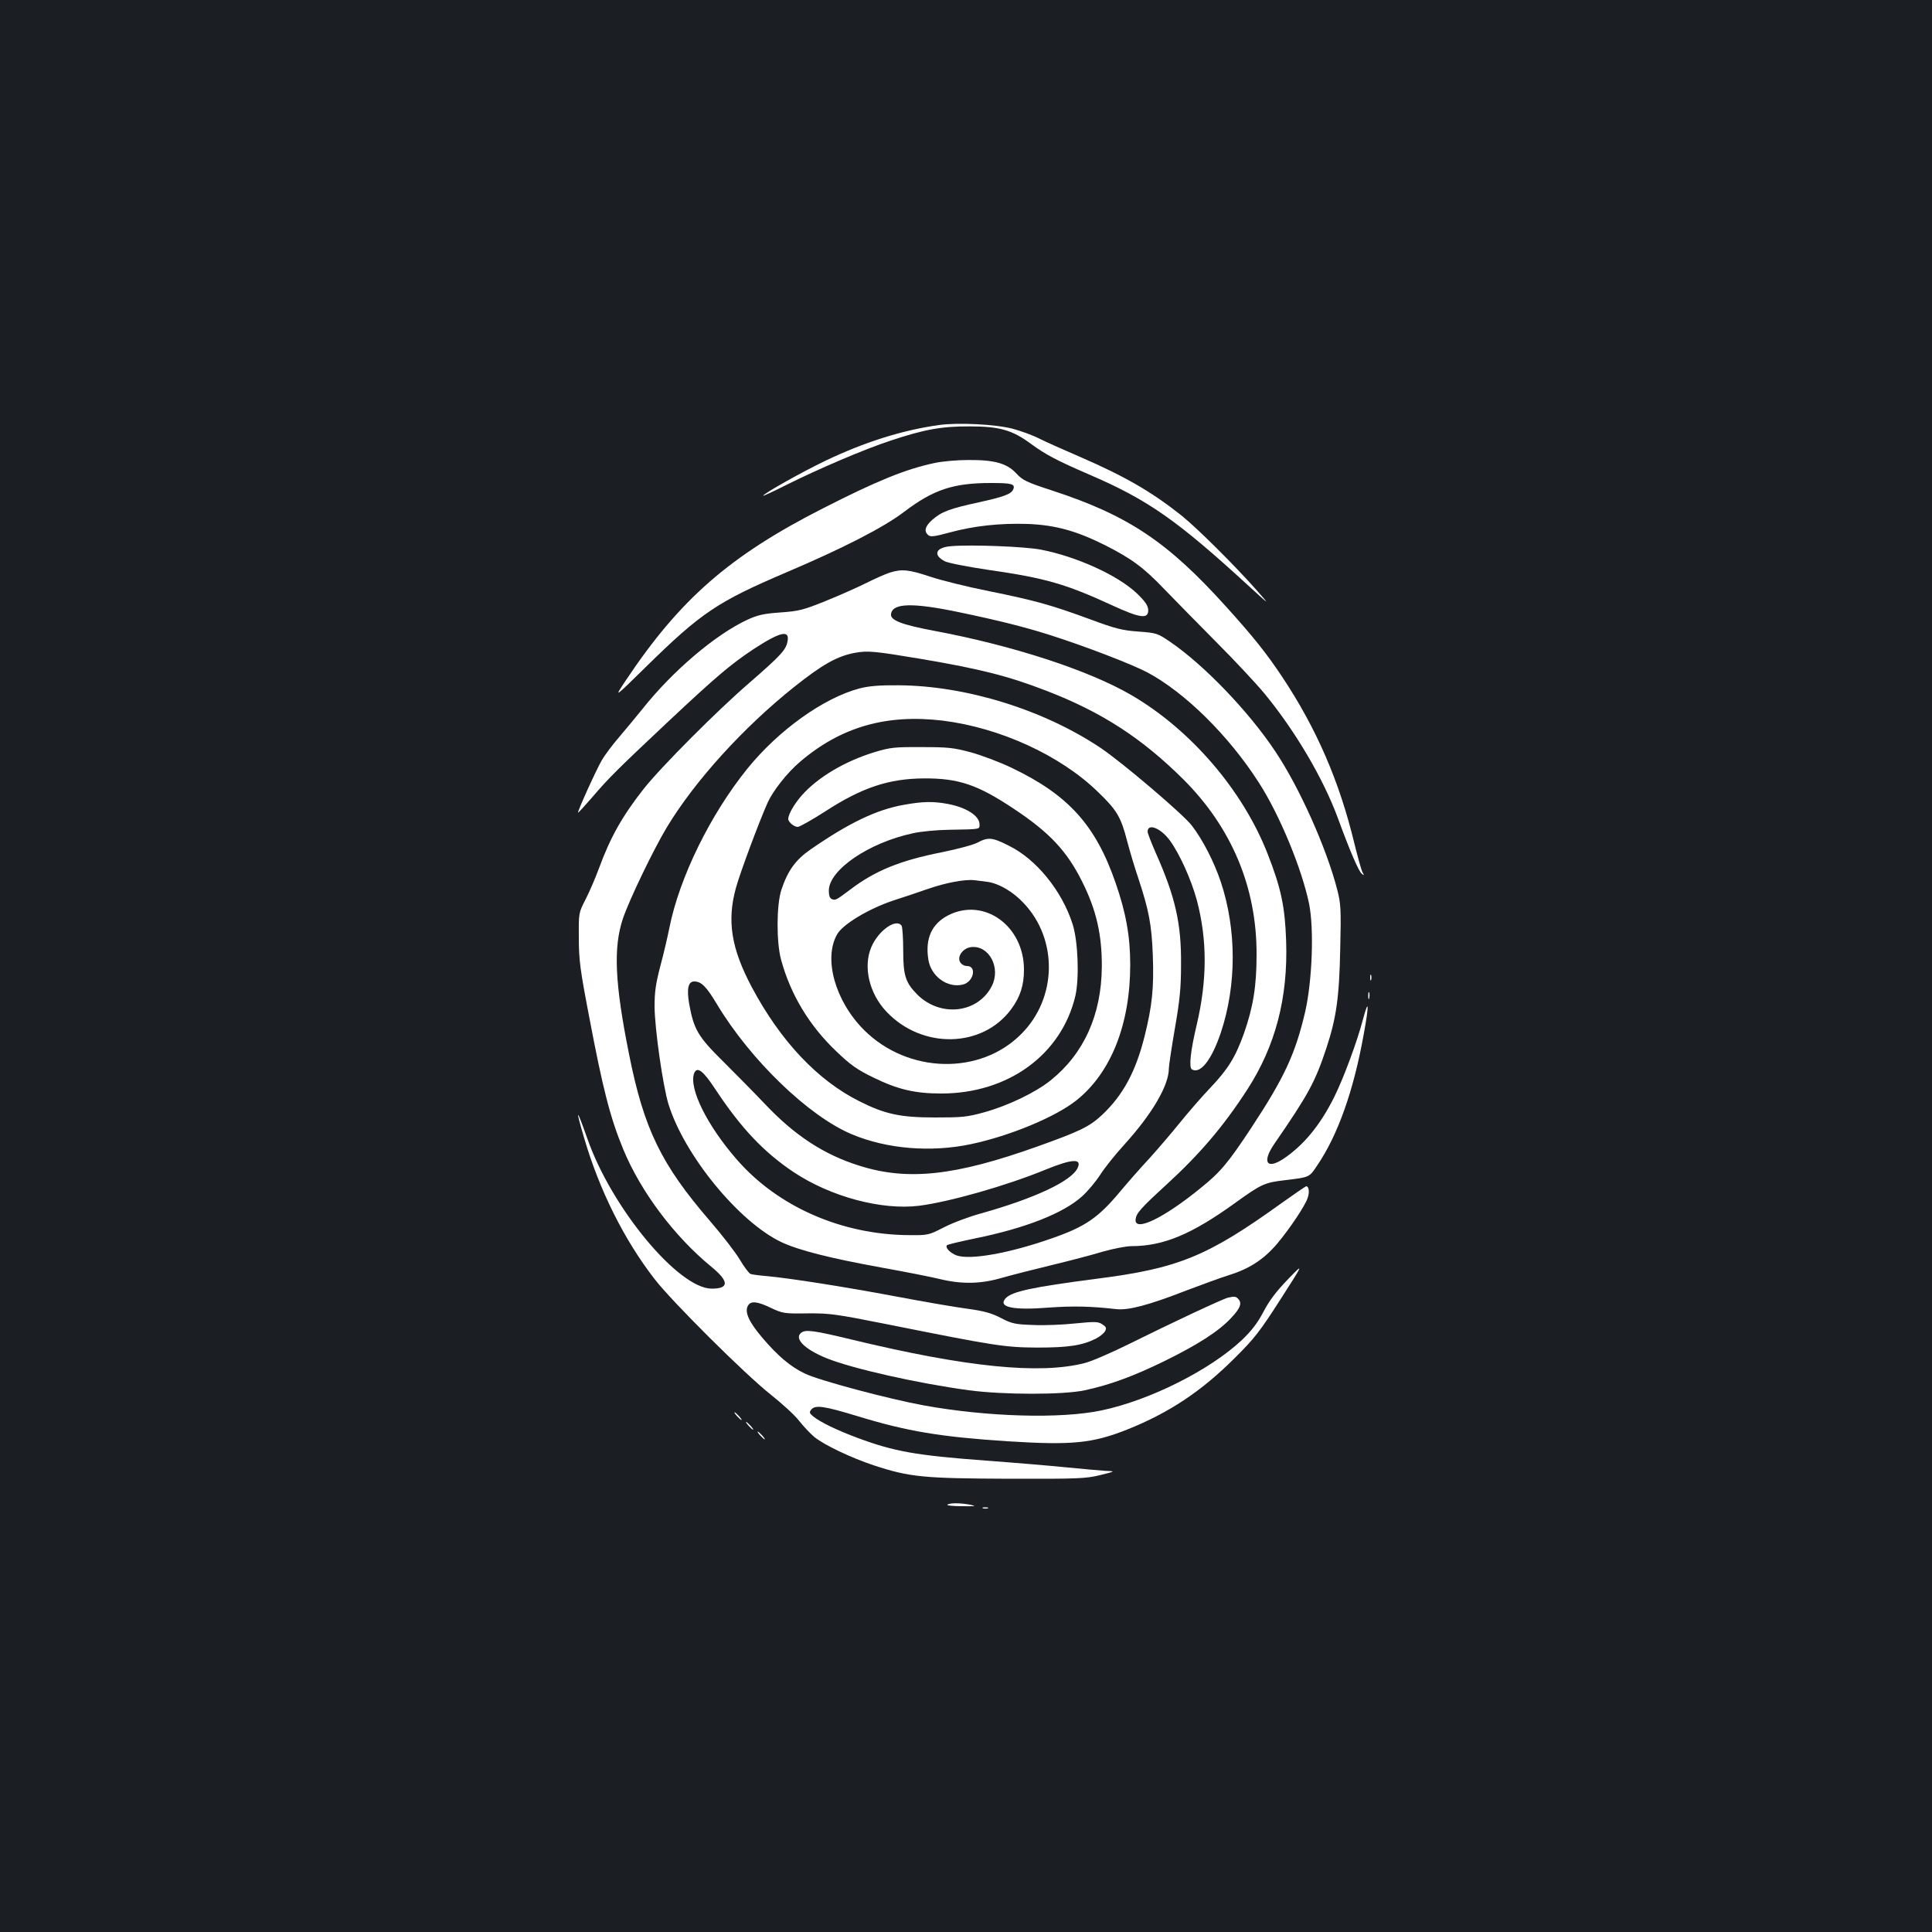 <?xml version="1.0" standalone="no"?>
<!DOCTYPE svg PUBLIC "-//W3C//DTD SVG 20010904//EN"
 "http://www.w3.org/TR/2001/REC-SVG-20010904/DTD/svg10.dtd">
<svg version="1.0" xmlns="http://www.w3.org/2000/svg"
 width="1000pt" height="1000pt" viewBox="0 0 1000 1000"
 preserveAspectRatio="xMidYMid meet">
<rect width="100%" height="100%" fill="#1b1f23"/>
<g transform="translate(0,1000) scale(0.1,-0.1)"
fill="#ffffff" stroke="none">
<path d="M4860 7800 c-188 -26 -385 -88 -588 -185 -121 -58 -322 -171 -322
-181 0 -2 53 22 118 55 168 84 406 186 541 230 173 58 266 75 411 74 154 0
220 -19 317 -91 75 -55 134 -86 298 -157 309 -133 457 -237 836 -585 104 -95
104 -95 29 -10 -110 124 -305 318 -385 382 -155 123 -292 202 -522 302 -84 36
-180 79 -214 96 -33 17 -96 40 -138 51 -88 23 -282 33 -381 19z"/>
<path d="M4835 7603 c-146 -31 -295 -91 -575 -234 -484 -246 -741 -471 -1021
-891 -62 -93 -62 -93 102 68 288 283 372 339 728 491 294 125 505 233 611 314
152 115 254 149 449 149 108 0 126 -5 116 -32 -10 -25 -47 -39 -179 -68 -151
-33 -192 -48 -241 -91 -37 -33 -44 -59 -20 -79 12 -10 33 -7 107 13 127 35
264 50 410 45 142 -6 250 -36 398 -110 136 -69 199 -115 305 -226 55 -57 177
-181 271 -276 94 -94 206 -214 249 -266 159 -193 304 -439 380 -645 61 -167
107 -274 123 -287 13 -11 14 -10 4 8 -6 11 -24 77 -41 145 -78 325 -197 599
-376 868 -81 121 -147 204 -286 358 -305 339 -509 475 -903 604 -132 43 -153
53 -185 88 -49 53 -113 71 -250 70 -58 0 -137 -7 -176 -16z"/>
<path d="M4923 7173 c-80 -6 -96 -45 -33 -78 17 -9 120 -29 228 -45 293 -42
399 -73 636 -182 149 -69 192 -74 189 -23 -2 22 -17 44 -60 85 -99 93 -310
189 -495 225 -82 16 -360 27 -465 18z"/>
<path d="M4605 7036 c-22 -7 -76 -31 -120 -53 -44 -22 -138 -64 -210 -93 -118
-48 -140 -53 -235 -60 -86 -6 -117 -13 -170 -37 -165 -76 -388 -265 -545 -463
-33 -41 -88 -107 -121 -146 -34 -39 -73 -92 -88 -117 -29 -49 -128 -268 -124
-273 2 -1 35 35 73 79 86 101 136 150 401 399 239 224 314 288 434 368 140 91
189 102 176 39 -8 -43 -36 -73 -198 -214 -165 -142 -456 -434 -547 -549 -110
-140 -172 -250 -231 -411 -18 -49 -49 -121 -69 -160 -36 -70 -36 -70 -35 -200
0 -113 7 -166 53 -405 71 -375 109 -524 177 -689 91 -220 264 -450 455 -607
93 -76 94 -114 3 -114 -172 0 -519 418 -644 777 -57 162 -64 163 -16 1 79
-269 206 -524 363 -727 88 -115 471 -496 603 -600 58 -46 124 -106 146 -135
23 -29 58 -66 78 -83 51 -42 192 -109 310 -148 186 -61 256 -67 696 -69 364
-1 401 1 475 19 80 20 80 20 25 22 -30 2 -120 10 -200 18 -80 8 -268 24 -418
35 -362 27 -473 47 -662 117 -108 40 -194 82 -230 111 -21 17 -22 22 -11 36
21 25 65 19 236 -33 261 -80 431 -108 780 -131 333 -21 439 -11 620 61 215 86
383 197 555 369 102 101 131 138 238 305 122 190 122 190 38 103 -60 -62 -97
-111 -126 -167 -31 -59 -61 -98 -112 -147 -165 -155 -475 -311 -725 -364 -212
-45 -594 -34 -923 26 -184 34 -542 129 -615 165 -73 35 -138 89 -221 187 -67
79 -91 131 -73 163 14 27 48 24 120 -11 60 -28 69 -30 189 -28 115 1 148 -4
405 -55 569 -114 615 -121 785 -122 161 0 231 11 302 46 21 11 42 28 48 39 8
16 6 22 -14 35 -22 15 -38 15 -140 5 -64 -7 -163 -11 -219 -8 -94 3 -110 7
-166 36 -48 25 -86 36 -174 48 -62 8 -229 37 -372 64 -266 50 -547 94 -667
105 -37 3 -75 8 -83 11 -9 4 -33 36 -55 73 -21 36 -91 127 -155 201 -252 292
-342 476 -419 863 -74 369 -82 552 -32 702 34 100 158 357 227 472 145 241
397 518 659 727 148 118 224 160 315 177 67 12 100 9 345 -32 306 -52 448 -88
645 -164 286 -110 495 -245 711 -460 249 -249 379 -558 378 -905 0 -164 -17
-270 -65 -408 -44 -123 -82 -185 -174 -282 -45 -47 -115 -128 -157 -180 -42
-52 -113 -135 -158 -185 -46 -49 -114 -127 -151 -171 -114 -137 -181 -183
-353 -243 -221 -78 -425 -114 -495 -89 -34 13 -61 42 -49 53 4 4 69 19 145 35
261 53 456 130 553 217 29 26 72 77 95 113 23 36 79 106 124 155 145 160 231
307 231 395 0 14 14 107 31 206 25 143 32 209 32 329 2 215 -29 352 -132 583
-22 51 -41 99 -41 107 0 46 68 19 115 -45 51 -70 111 -203 140 -310 54 -205
54 -411 -1 -645 -32 -134 -41 -220 -25 -230 44 -26 102 48 150 190 82 246 82
533 0 780 -35 104 -93 218 -151 293 -46 59 -356 323 -470 400 -295 198 -697
323 -1048 325 -98 1 -153 -4 -200 -16 -187 -49 -421 -217 -582 -416 -192 -238
-351 -563 -403 -822 -9 -46 -30 -136 -47 -199 -24 -92 -30 -134 -30 -210 1
-116 43 -410 72 -505 82 -265 365 -610 584 -714 89 -42 250 -83 514 -131 123
-22 260 -49 305 -60 115 -28 214 -26 323 6 49 14 163 43 254 65 91 22 211 53
266 70 56 16 124 29 150 29 166 0 312 61 539 225 133 96 151 104 253 116 132
16 128 14 170 77 107 157 189 389 241 681 28 152 26 188 -4 76 -30 -116 -102
-309 -150 -405 -73 -146 -159 -249 -262 -318 -88 -58 -112 -16 -46 79 177 257
210 319 268 493 52 158 67 262 72 517 5 206 3 232 -16 306 -56 216 -196 529
-321 715 -137 206 -368 446 -542 565 -66 45 -71 47 -165 54 -84 6 -120 15
-249 63 -204 75 -287 98 -524 146 -111 22 -248 56 -305 75 -111 37 -147 41
-210 21z m365 -206 c201 -42 336 -76 465 -117 185 -59 426 -152 505 -194 194
-104 419 -326 574 -567 109 -168 225 -450 262 -631 26 -130 16 -396 -20 -556
-51 -219 -107 -341 -281 -605 -117 -177 -158 -227 -259 -308 -193 -158 -346
-231 -338 -163 3 31 26 57 157 177 177 162 298 305 420 493 147 227 212 476
202 771 -6 176 -26 273 -96 451 -128 328 -397 641 -703 820 -220 129 -616 258
-1023 334 -170 32 -228 55 -223 87 8 57 111 60 358 8z m-90 -560 c297 -37 609
-180 803 -369 98 -94 119 -130 151 -254 14 -54 40 -140 57 -190 56 -169 70
-243 76 -403 6 -167 -3 -259 -43 -419 -46 -183 -112 -305 -221 -407 -65 -60
-112 -83 -333 -162 -425 -152 -671 -179 -921 -100 -183 57 -335 156 -489 319
-52 55 -150 154 -216 220 -132 130 -153 167 -177 300 -13 77 -5 115 26 115 37
0 63 -26 118 -118 173 -288 474 -579 698 -673 181 -76 409 -95 617 -51 203 43
438 141 546 227 179 143 278 394 278 702 0 146 -22 269 -76 424 -103 298 -244
454 -536 594 -62 30 -158 66 -213 81 -89 24 -118 27 -255 27 -140 1 -164 -2
-243 -26 -154 -47 -294 -130 -377 -224 -39 -44 -70 -98 -70 -122 0 -16 30 -41
49 -41 10 0 73 36 142 80 191 124 330 170 512 171 179 1 278 -33 464 -157 186
-123 277 -221 355 -379 73 -146 102 -274 101 -440 -2 -248 -93 -449 -265 -587
-79 -63 -218 -130 -343 -165 -90 -25 -116 -27 -255 -27 -180 0 -259 17 -392
84 -216 108 -408 311 -557 591 -106 200 -129 342 -82 513 21 77 119 340 164
441 28 62 101 155 168 212 212 181 447 248 739 213z m-1178 -1907 c134 -203
252 -327 406 -430 191 -127 455 -198 649 -174 157 20 450 103 655 187 137 56
189 59 166 9 -31 -68 -221 -157 -498 -235 -63 -17 -151 -50 -195 -73 -78 -40
-82 -41 -180 -40 -348 2 -679 147 -891 391 -154 176 -250 370 -221 447 15 37
46 14 109 -82z"/>
<path d="M4677 5834 c-141 -25 -284 -94 -482 -231 -77 -53 -118 -110 -151
-210 -25 -78 -26 -270 -1 -361 49 -180 146 -341 286 -474 73 -70 108 -95 193
-136 125 -61 214 -82 350 -82 346 0 622 201 694 505 21 92 14 283 -14 371 -55
173 -188 337 -331 407 -85 43 -106 45 -161 16 -22 -12 -105 -34 -184 -50 -218
-43 -347 -96 -476 -194 -72 -54 -75 -56 -94 -49 -11 4 -16 19 -16 44 0 107
206 248 435 297 38 9 122 17 185 18 169 3 160 2 160 28 0 44 -68 88 -165 106
-75 14 -130 13 -228 -5z m438 -399 c59 -10 129 -51 184 -110 177 -187 173
-489 -11 -675 -213 -217 -589 -208 -816 19 -149 149 -211 369 -139 495 29 52
163 132 288 174 52 17 134 44 182 61 92 32 191 51 242 45 17 -2 48 -6 70 -9z"/>
<path d="M4909 5263 c-86 -44 -121 -120 -104 -229 13 -87 99 -150 179 -130 56
14 73 96 21 96 -15 0 -29 9 -36 21 -16 30 17 73 59 77 92 9 153 -107 106 -201
-72 -142 -266 -164 -386 -45 -61 62 -73 98 -73 228 0 63 -4 121 -8 128 -27 41
-120 -23 -157 -110 -43 -101 -12 -238 77 -333 184 -197 499 -191 648 13 46 63
65 122 65 203 0 227 -206 375 -391 282z"/>
<path d="M7092 4940 c0 -14 2 -19 5 -12 2 6 2 18 0 25 -3 6 -5 1 -5 -13z"/>
<path d="M7082 4845 c0 -16 2 -22 5 -12 2 9 2 23 0 30 -3 6 -5 -1 -5 -18z"/>
<path d="M6635 3774 c-386 -278 -536 -339 -960 -393 -332 -43 -438 -66 -470
-101 -41 -46 37 -63 224 -48 124 9 219 7 348 -8 64 -7 167 20 365 97 73 28
172 64 219 79 106 33 180 81 249 162 67 80 143 194 158 236 11 31 7 62 -7 62
-3 0 -60 -39 -126 -86z"/>
<path d="M6355 3283 c-26 -6 -293 -131 -510 -239 -93 -46 -197 -91 -230 -99
-233 -60 -612 -22 -1205 121 -199 48 -241 54 -264 35 -36 -30 19 -85 132 -131
134 -54 471 -130 737 -166 180 -24 490 -24 600 0 130 28 250 72 410 150 175
86 283 155 348 225 48 51 57 77 35 99 -12 12 -19 13 -53 5z"/>
<path d="M3815 2670 c10 -11 20 -20 23 -20 3 0 -3 9 -13 20 -10 11 -20 20 -23
20 -3 0 3 -9 13 -20z"/>
<path d="M3875 2620 c10 -11 20 -20 23 -20 3 0 -3 9 -13 20 -10 11 -20 20 -23
20 -3 0 3 -9 13 -20z"/>
<path d="M3935 2570 c10 -11 20 -20 23 -20 3 0 -3 9 -13 20 -10 11 -20 20 -23
20 -3 0 3 -9 13 -20z"/>
<path d="M4904 2212 c-7 -4 27 -8 75 -8 68 -1 78 0 46 7 -51 10 -107 11 -121
1z"/>
<path d="M5088 2193 c6 -2 18 -2 25 0 6 3 1 5 -13 5 -14 0 -19 -2 -12 -5z"/>
</g>
</svg>
